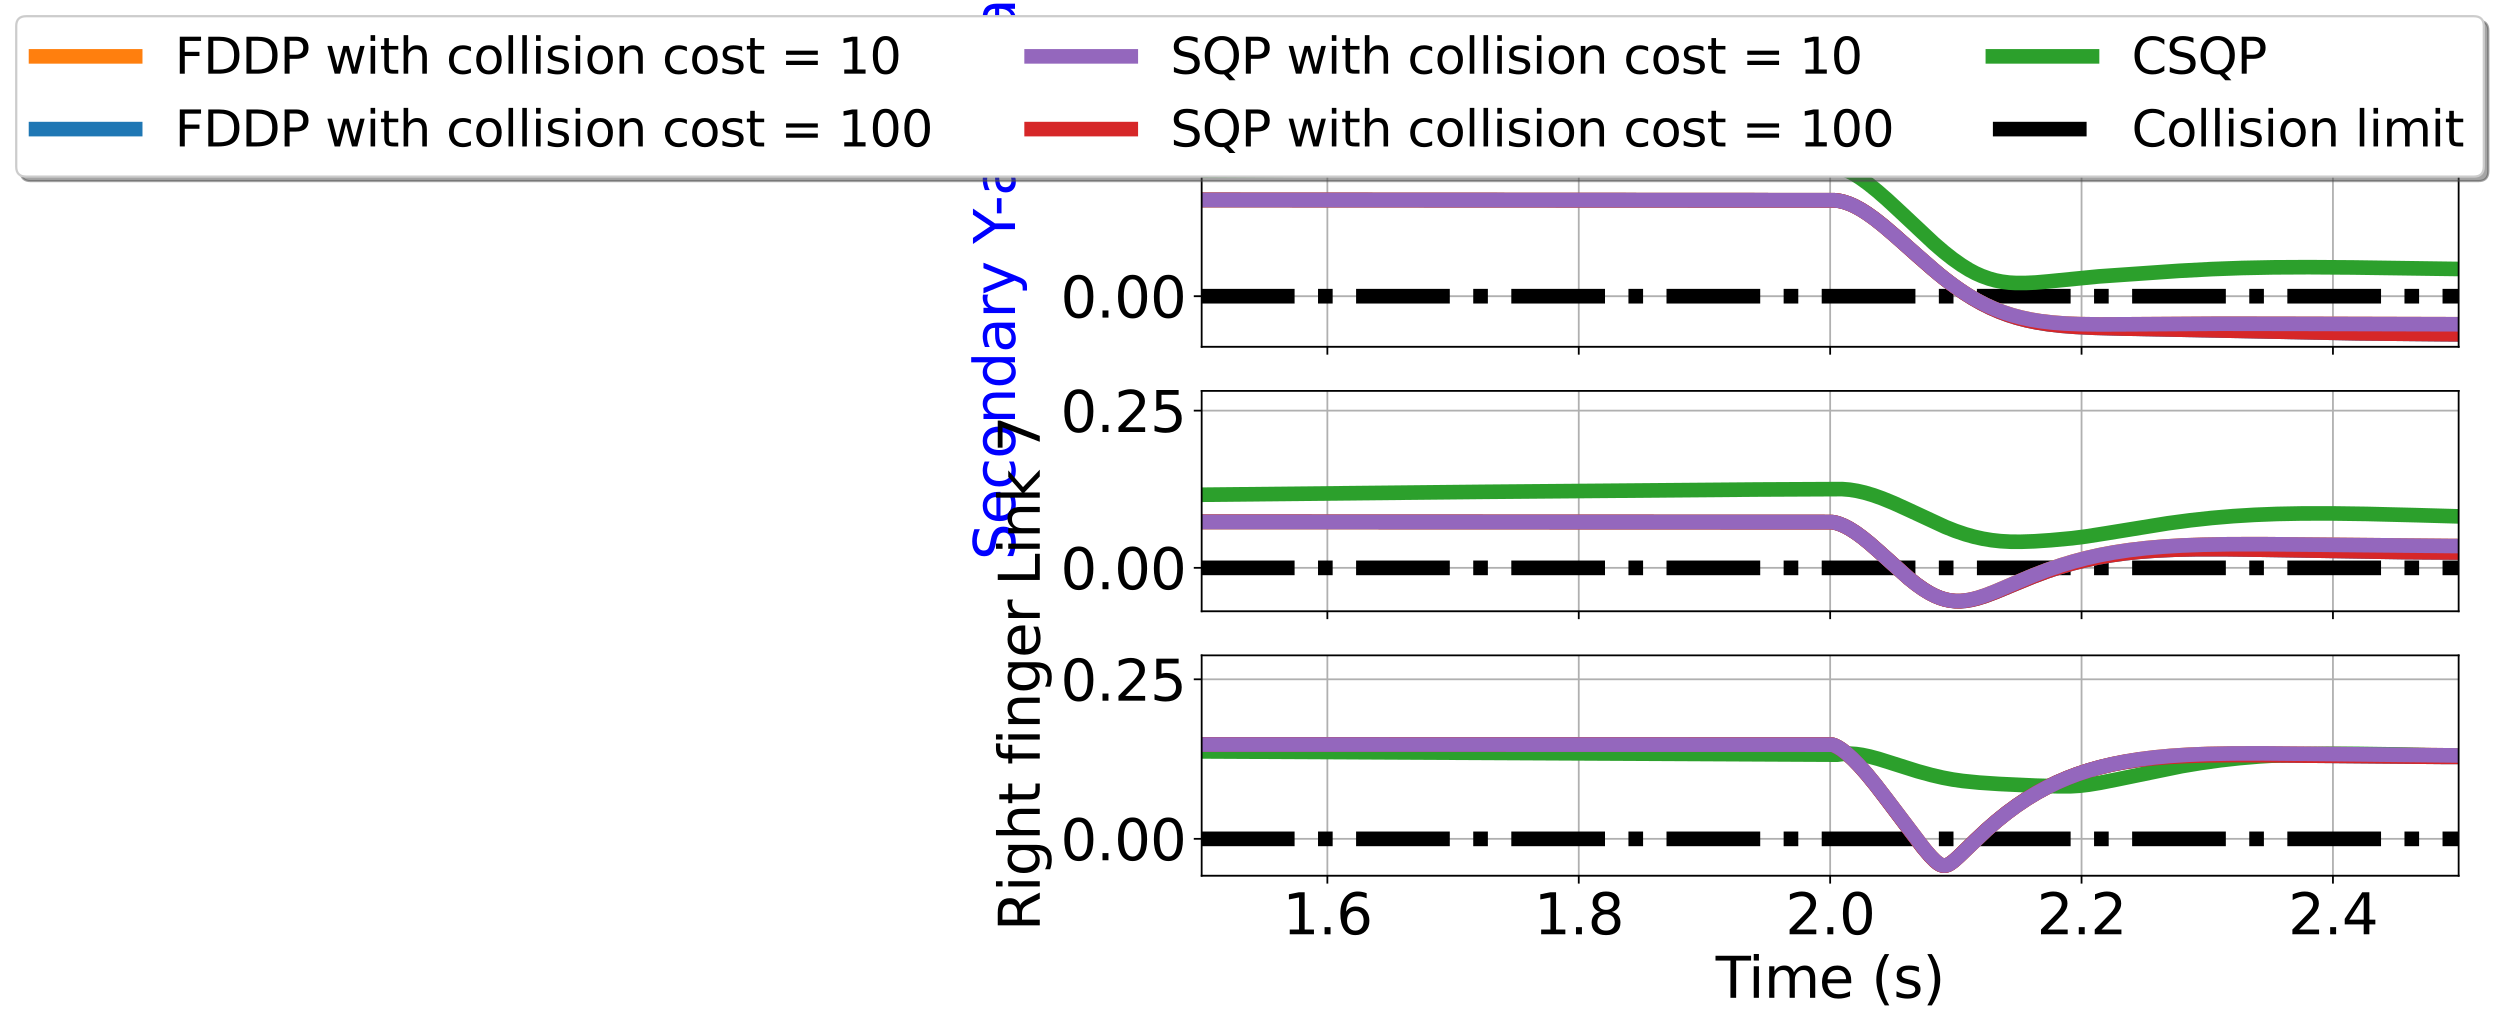 <?xml version="1.0" encoding="utf-8" standalone="no"?>
<!DOCTYPE svg PUBLIC "-//W3C//DTD SVG 1.1//EN"
  "http://www.w3.org/Graphics/SVG/1.1/DTD/svg11.dtd">
<svg xmlns:xlink="http://www.w3.org/1999/xlink" width="1109.807pt" height="455.348pt" viewBox="0 0 1109.807 455.348" xmlns="http://www.w3.org/2000/svg" version="1.1">
 <defs>
  <style type="text/css">*{stroke-linejoin: round; stroke-linecap: butt}</style>
 </defs>
 <g id="figure_1">
  <g id="patch_1">
   <path d="M 0 455.348 
L 1109.807 455.348 
L 1109.807 0 
L 0 0 
z
" style="fill: #ffffff"/>
  </g>
  <g id="axes_1">
   <g id="patch_2">
    <path d="M 533.447 153.953 
L 1091.447 153.953 
L 1091.447 56.118 
L 533.447 56.118 
z
" style="fill: #ffffff"/>
   </g>
   <g id="matplotlib.axis_1">
    <g id="xtick_1">
     <g id="line2d_1">
      <path d="M 589.247 153.953 
L 589.247 56.118 
" clip-path="url(#p3637548e5b)" style="fill: none; stroke: #b0b0b0; stroke-width: 0.8; stroke-linecap: square"/>
     </g>
     <g id="line2d_2">
      <defs>
       <path id="mf7f3c87ea8" d="M 0 0 
L 0 3.5 
" style="stroke: #000000; stroke-width: 0.8"/>
      </defs>
      <g>
       <use xlink:href="#mf7f3c87ea8" x="589.247" y="153.953" style="stroke: #000000; stroke-width: 0.8"/>
      </g>
     </g>
    </g>
    <g id="xtick_2">
     <g id="line2d_3">
      <path d="M 700.847 153.953 
L 700.847 56.118 
" clip-path="url(#p3637548e5b)" style="fill: none; stroke: #b0b0b0; stroke-width: 0.8; stroke-linecap: square"/>
     </g>
     <g id="line2d_4">
      <g>
       <use xlink:href="#mf7f3c87ea8" x="700.847" y="153.953" style="stroke: #000000; stroke-width: 0.8"/>
      </g>
     </g>
    </g>
    <g id="xtick_3">
     <g id="line2d_5">
      <path d="M 812.447 153.953 
L 812.447 56.118 
" clip-path="url(#p3637548e5b)" style="fill: none; stroke: #b0b0b0; stroke-width: 0.8; stroke-linecap: square"/>
     </g>
     <g id="line2d_6">
      <g>
       <use xlink:href="#mf7f3c87ea8" x="812.447" y="153.953" style="stroke: #000000; stroke-width: 0.8"/>
      </g>
     </g>
    </g>
    <g id="xtick_4">
     <g id="line2d_7">
      <path d="M 924.048 153.953 
L 924.048 56.118 
" clip-path="url(#p3637548e5b)" style="fill: none; stroke: #b0b0b0; stroke-width: 0.8; stroke-linecap: square"/>
     </g>
     <g id="line2d_8">
      <g>
       <use xlink:href="#mf7f3c87ea8" x="924.048" y="153.953" style="stroke: #000000; stroke-width: 0.8"/>
      </g>
     </g>
    </g>
    <g id="xtick_5">
     <g id="line2d_9">
      <path d="M 1035.648 153.953 
L 1035.648 56.118 
" clip-path="url(#p3637548e5b)" style="fill: none; stroke: #b0b0b0; stroke-width: 0.8; stroke-linecap: square"/>
     </g>
     <g id="line2d_10">
      <g>
       <use xlink:href="#mf7f3c87ea8" x="1035.648" y="153.953" style="stroke: #000000; stroke-width: 0.8"/>
      </g>
     </g>
    </g>
   </g>
   <g id="matplotlib.axis_2">
    <g id="ytick_1">
     <g id="line2d_11">
      <path d="M 533.447 131.49 
L 1091.447 131.49 
" clip-path="url(#p3637548e5b)" style="fill: none; stroke: #b0b0b0; stroke-width: 0.8; stroke-linecap: square"/>
     </g>
     <g id="line2d_12">
      <defs>
       <path id="mcd72558d6d" d="M 0 0 
L -3.5 0 
" style="stroke: #000000; stroke-width: 0.8"/>
      </defs>
      <g>
       <use xlink:href="#mcd72558d6d" x="533.447" y="131.49" style="stroke: #000000; stroke-width: 0.8"/>
      </g>
     </g>
     <g id="text_1">
      <!-- 0.00 -->
      <g transform="translate(470.783 140.988) scale(0.25 -0.25)">
       <defs>
        <path id="DejaVuSans-30" d="M 2034 4250 
Q 1547 4250 1301 3770 
Q 1056 3291 1056 2328 
Q 1056 1369 1301 889 
Q 1547 409 2034 409 
Q 2525 409 2770 889 
Q 3016 1369 3016 2328 
Q 3016 3291 2770 3770 
Q 2525 4250 2034 4250 
z
M 2034 4750 
Q 2819 4750 3233 4129 
Q 3647 3509 3647 2328 
Q 3647 1150 3233 529 
Q 2819 -91 2034 -91 
Q 1250 -91 836 529 
Q 422 1150 422 2328 
Q 422 3509 836 4129 
Q 1250 4750 2034 4750 
z
" transform="scale(0.016)"/>
        <path id="DejaVuSans-2e" d="M 684 794 
L 1344 794 
L 1344 0 
L 684 0 
L 684 794 
z
" transform="scale(0.016)"/>
       </defs>
       <use xlink:href="#DejaVuSans-30"/>
       <use xlink:href="#DejaVuSans-2e" x="63.623"/>
       <use xlink:href="#DejaVuSans-30" x="95.41"/>
       <use xlink:href="#DejaVuSans-30" x="159.033"/>
      </g>
     </g>
    </g>
    <g id="ytick_2">
     <g id="line2d_13">
      <path d="M 533.447 59.365 
L 1091.447 59.365 
" clip-path="url(#p3637548e5b)" style="fill: none; stroke: #b0b0b0; stroke-width: 0.8; stroke-linecap: square"/>
     </g>
     <g id="line2d_14">
      <g>
       <use xlink:href="#mcd72558d6d" x="533.447" y="59.365" style="stroke: #000000; stroke-width: 0.8"/>
      </g>
     </g>
     <g id="text_2">
      <!-- 0.25 -->
      <g transform="translate(470.783 68.863) scale(0.25 -0.25)">
       <defs>
        <path id="DejaVuSans-32" d="M 1228 531 
L 3431 531 
L 3431 0 
L 469 0 
L 469 531 
Q 828 903 1448 1529 
Q 2069 2156 2228 2338 
Q 2531 2678 2651 2914 
Q 2772 3150 2772 3378 
Q 2772 3750 2511 3984 
Q 2250 4219 1831 4219 
Q 1534 4219 1204 4116 
Q 875 4013 500 3803 
L 500 4441 
Q 881 4594 1212 4672 
Q 1544 4750 1819 4750 
Q 2544 4750 2975 4387 
Q 3406 4025 3406 3419 
Q 3406 3131 3298 2873 
Q 3191 2616 2906 2266 
Q 2828 2175 2409 1742 
Q 1991 1309 1228 531 
z
" transform="scale(0.016)"/>
        <path id="DejaVuSans-35" d="M 691 4666 
L 3169 4666 
L 3169 4134 
L 1269 4134 
L 1269 2991 
Q 1406 3038 1543 3061 
Q 1681 3084 1819 3084 
Q 2600 3084 3056 2656 
Q 3513 2228 3513 1497 
Q 3513 744 3044 326 
Q 2575 -91 1722 -91 
Q 1428 -91 1123 -41 
Q 819 9 494 109 
L 494 744 
Q 775 591 1075 516 
Q 1375 441 1709 441 
Q 2250 441 2565 725 
Q 2881 1009 2881 1497 
Q 2881 1984 2565 2268 
Q 2250 2553 1709 2553 
Q 1456 2553 1204 2497 
Q 953 2441 691 2322 
L 691 4666 
z
" transform="scale(0.016)"/>
       </defs>
       <use xlink:href="#DejaVuSans-30"/>
       <use xlink:href="#DejaVuSans-2e" x="63.623"/>
       <use xlink:href="#DejaVuSans-32" x="95.41"/>
       <use xlink:href="#DejaVuSans-35" x="159.033"/>
      </g>
     </g>
    </g>
    <g id="text_3">
     <!-- Secondary Y-axis Label -->
     <g style="fill: #0000ff" transform="translate(450.584 248.611) rotate(-90) scale(0.25 -0.25)">
      <defs>
       <path id="DejaVuSans-53" d="M 3425 4513 
L 3425 3897 
Q 3066 4069 2747 4153 
Q 2428 4238 2131 4238 
Q 1616 4238 1336 4038 
Q 1056 3838 1056 3469 
Q 1056 3159 1242 3001 
Q 1428 2844 1947 2747 
L 2328 2669 
Q 3034 2534 3370 2195 
Q 3706 1856 3706 1288 
Q 3706 609 3251 259 
Q 2797 -91 1919 -91 
Q 1588 -91 1214 -16 
Q 841 59 441 206 
L 441 856 
Q 825 641 1194 531 
Q 1563 422 1919 422 
Q 2459 422 2753 634 
Q 3047 847 3047 1241 
Q 3047 1584 2836 1778 
Q 2625 1972 2144 2069 
L 1759 2144 
Q 1053 2284 737 2584 
Q 422 2884 422 3419 
Q 422 4038 858 4394 
Q 1294 4750 2059 4750 
Q 2388 4750 2728 4690 
Q 3069 4631 3425 4513 
z
" transform="scale(0.016)"/>
       <path id="DejaVuSans-65" d="M 3597 1894 
L 3597 1613 
L 953 1613 
Q 991 1019 1311 708 
Q 1631 397 2203 397 
Q 2534 397 2845 478 
Q 3156 559 3463 722 
L 3463 178 
Q 3153 47 2828 -22 
Q 2503 -91 2169 -91 
Q 1331 -91 842 396 
Q 353 884 353 1716 
Q 353 2575 817 3079 
Q 1281 3584 2069 3584 
Q 2775 3584 3186 3129 
Q 3597 2675 3597 1894 
z
M 3022 2063 
Q 3016 2534 2758 2815 
Q 2500 3097 2075 3097 
Q 1594 3097 1305 2825 
Q 1016 2553 972 2059 
L 3022 2063 
z
" transform="scale(0.016)"/>
       <path id="DejaVuSans-63" d="M 3122 3366 
L 3122 2828 
Q 2878 2963 2633 3030 
Q 2388 3097 2138 3097 
Q 1578 3097 1268 2742 
Q 959 2388 959 1747 
Q 959 1106 1268 751 
Q 1578 397 2138 397 
Q 2388 397 2633 464 
Q 2878 531 3122 666 
L 3122 134 
Q 2881 22 2623 -34 
Q 2366 -91 2075 -91 
Q 1284 -91 818 406 
Q 353 903 353 1747 
Q 353 2603 823 3093 
Q 1294 3584 2113 3584 
Q 2378 3584 2631 3529 
Q 2884 3475 3122 3366 
z
" transform="scale(0.016)"/>
       <path id="DejaVuSans-6f" d="M 1959 3097 
Q 1497 3097 1228 2736 
Q 959 2375 959 1747 
Q 959 1119 1226 758 
Q 1494 397 1959 397 
Q 2419 397 2687 759 
Q 2956 1122 2956 1747 
Q 2956 2369 2687 2733 
Q 2419 3097 1959 3097 
z
M 1959 3584 
Q 2709 3584 3137 3096 
Q 3566 2609 3566 1747 
Q 3566 888 3137 398 
Q 2709 -91 1959 -91 
Q 1206 -91 779 398 
Q 353 888 353 1747 
Q 353 2609 779 3096 
Q 1206 3584 1959 3584 
z
" transform="scale(0.016)"/>
       <path id="DejaVuSans-6e" d="M 3513 2113 
L 3513 0 
L 2938 0 
L 2938 2094 
Q 2938 2591 2744 2837 
Q 2550 3084 2163 3084 
Q 1697 3084 1428 2787 
Q 1159 2491 1159 1978 
L 1159 0 
L 581 0 
L 581 3500 
L 1159 3500 
L 1159 2956 
Q 1366 3272 1645 3428 
Q 1925 3584 2291 3584 
Q 2894 3584 3203 3211 
Q 3513 2838 3513 2113 
z
" transform="scale(0.016)"/>
       <path id="DejaVuSans-64" d="M 2906 2969 
L 2906 4863 
L 3481 4863 
L 3481 0 
L 2906 0 
L 2906 525 
Q 2725 213 2448 61 
Q 2172 -91 1784 -91 
Q 1150 -91 751 415 
Q 353 922 353 1747 
Q 353 2572 751 3078 
Q 1150 3584 1784 3584 
Q 2172 3584 2448 3432 
Q 2725 3281 2906 2969 
z
M 947 1747 
Q 947 1113 1208 752 
Q 1469 391 1925 391 
Q 2381 391 2643 752 
Q 2906 1113 2906 1747 
Q 2906 2381 2643 2742 
Q 2381 3103 1925 3103 
Q 1469 3103 1208 2742 
Q 947 2381 947 1747 
z
" transform="scale(0.016)"/>
       <path id="DejaVuSans-61" d="M 2194 1759 
Q 1497 1759 1228 1600 
Q 959 1441 959 1056 
Q 959 750 1161 570 
Q 1363 391 1709 391 
Q 2188 391 2477 730 
Q 2766 1069 2766 1631 
L 2766 1759 
L 2194 1759 
z
M 3341 1997 
L 3341 0 
L 2766 0 
L 2766 531 
Q 2569 213 2275 61 
Q 1981 -91 1556 -91 
Q 1019 -91 701 211 
Q 384 513 384 1019 
Q 384 1609 779 1909 
Q 1175 2209 1959 2209 
L 2766 2209 
L 2766 2266 
Q 2766 2663 2505 2880 
Q 2244 3097 1772 3097 
Q 1472 3097 1187 3025 
Q 903 2953 641 2809 
L 641 3341 
Q 956 3463 1253 3523 
Q 1550 3584 1831 3584 
Q 2591 3584 2966 3190 
Q 3341 2797 3341 1997 
z
" transform="scale(0.016)"/>
       <path id="DejaVuSans-72" d="M 2631 2963 
Q 2534 3019 2420 3045 
Q 2306 3072 2169 3072 
Q 1681 3072 1420 2755 
Q 1159 2438 1159 1844 
L 1159 0 
L 581 0 
L 581 3500 
L 1159 3500 
L 1159 2956 
Q 1341 3275 1631 3429 
Q 1922 3584 2338 3584 
Q 2397 3584 2469 3576 
Q 2541 3569 2628 3553 
L 2631 2963 
z
" transform="scale(0.016)"/>
       <path id="DejaVuSans-79" d="M 2059 -325 
Q 1816 -950 1584 -1140 
Q 1353 -1331 966 -1331 
L 506 -1331 
L 506 -850 
L 844 -850 
Q 1081 -850 1212 -737 
Q 1344 -625 1503 -206 
L 1606 56 
L 191 3500 
L 800 3500 
L 1894 763 
L 2988 3500 
L 3597 3500 
L 2059 -325 
z
" transform="scale(0.016)"/>
       <path id="DejaVuSans-20" transform="scale(0.016)"/>
       <path id="DejaVuSans-59" d="M -13 4666 
L 666 4666 
L 1959 2747 
L 3244 4666 
L 3922 4666 
L 2272 2222 
L 2272 0 
L 1638 0 
L 1638 2222 
L -13 4666 
z
" transform="scale(0.016)"/>
       <path id="DejaVuSans-2d" d="M 313 2009 
L 1997 2009 
L 1997 1497 
L 313 1497 
L 313 2009 
z
" transform="scale(0.016)"/>
       <path id="DejaVuSans-78" d="M 3513 3500 
L 2247 1797 
L 3578 0 
L 2900 0 
L 1881 1375 
L 863 0 
L 184 0 
L 1544 1831 
L 300 3500 
L 978 3500 
L 1906 2253 
L 2834 3500 
L 3513 3500 
z
" transform="scale(0.016)"/>
       <path id="DejaVuSans-69" d="M 603 3500 
L 1178 3500 
L 1178 0 
L 603 0 
L 603 3500 
z
M 603 4863 
L 1178 4863 
L 1178 4134 
L 603 4134 
L 603 4863 
z
" transform="scale(0.016)"/>
       <path id="DejaVuSans-73" d="M 2834 3397 
L 2834 2853 
Q 2591 2978 2328 3040 
Q 2066 3103 1784 3103 
Q 1356 3103 1142 2972 
Q 928 2841 928 2578 
Q 928 2378 1081 2264 
Q 1234 2150 1697 2047 
L 1894 2003 
Q 2506 1872 2764 1633 
Q 3022 1394 3022 966 
Q 3022 478 2636 193 
Q 2250 -91 1575 -91 
Q 1294 -91 989 -36 
Q 684 19 347 128 
L 347 722 
Q 666 556 975 473 
Q 1284 391 1588 391 
Q 1994 391 2212 530 
Q 2431 669 2431 922 
Q 2431 1156 2273 1281 
Q 2116 1406 1581 1522 
L 1381 1569 
Q 847 1681 609 1914 
Q 372 2147 372 2553 
Q 372 3047 722 3315 
Q 1072 3584 1716 3584 
Q 2034 3584 2315 3537 
Q 2597 3491 2834 3397 
z
" transform="scale(0.016)"/>
       <path id="DejaVuSans-4c" d="M 628 4666 
L 1259 4666 
L 1259 531 
L 3531 531 
L 3531 0 
L 628 0 
L 628 4666 
z
" transform="scale(0.016)"/>
       <path id="DejaVuSans-62" d="M 3116 1747 
Q 3116 2381 2855 2742 
Q 2594 3103 2138 3103 
Q 1681 3103 1420 2742 
Q 1159 2381 1159 1747 
Q 1159 1113 1420 752 
Q 1681 391 2138 391 
Q 2594 391 2855 752 
Q 3116 1113 3116 1747 
z
M 1159 2969 
Q 1341 3281 1617 3432 
Q 1894 3584 2278 3584 
Q 2916 3584 3314 3078 
Q 3713 2572 3713 1747 
Q 3713 922 3314 415 
Q 2916 -91 2278 -91 
Q 1894 -91 1617 61 
Q 1341 213 1159 525 
L 1159 0 
L 581 0 
L 581 4863 
L 1159 4863 
L 1159 2969 
z
" transform="scale(0.016)"/>
       <path id="DejaVuSans-6c" d="M 603 4863 
L 1178 4863 
L 1178 0 
L 603 0 
L 603 4863 
z
" transform="scale(0.016)"/>
      </defs>
      <use xlink:href="#DejaVuSans-53"/>
      <use xlink:href="#DejaVuSans-65" x="63.477"/>
      <use xlink:href="#DejaVuSans-63" x="125"/>
      <use xlink:href="#DejaVuSans-6f" x="179.98"/>
      <use xlink:href="#DejaVuSans-6e" x="241.162"/>
      <use xlink:href="#DejaVuSans-64" x="304.541"/>
      <use xlink:href="#DejaVuSans-61" x="368.018"/>
      <use xlink:href="#DejaVuSans-72" x="429.297"/>
      <use xlink:href="#DejaVuSans-79" x="470.41"/>
      <use xlink:href="#DejaVuSans-20" x="529.59"/>
      <use xlink:href="#DejaVuSans-59" x="561.377"/>
      <use xlink:href="#DejaVuSans-2d" x="610.586"/>
      <use xlink:href="#DejaVuSans-61" x="646.67"/>
      <use xlink:href="#DejaVuSans-78" x="707.949"/>
      <use xlink:href="#DejaVuSans-69" x="767.129"/>
      <use xlink:href="#DejaVuSans-73" x="794.912"/>
      <use xlink:href="#DejaVuSans-20" x="847.012"/>
      <use xlink:href="#DejaVuSans-4c" x="878.799"/>
      <use xlink:href="#DejaVuSans-61" x="934.512"/>
      <use xlink:href="#DejaVuSans-62" x="995.791"/>
      <use xlink:href="#DejaVuSans-65" x="1059.268"/>
      <use xlink:href="#DejaVuSans-6c" x="1120.791"/>
     </g>
    </g>
   </g>
   <g id="line2d_15">
    <path d="M 533.099 131.49 
L 1091.796 131.49 
L 1091.796 131.49 
" clip-path="url(#p3637548e5b)" style="fill: none; stroke-dasharray: 41.6,10.4,6.5,10.4; stroke-dashoffset: 0; stroke: #000000; stroke-width: 6.5"/>
   </g>
   <g id="line2d_16">
    <path d="M 533.099 88.755 
L 814.401 88.897 
L 816.634 89.191 
L 818.866 89.731 
L 821.099 90.507 
L 823.331 91.5 
L 826.122 93.009 
L 828.913 94.774 
L 832.261 97.17 
L 836.168 100.265 
L 841.192 104.562 
L 851.238 113.561 
L 857.936 119.404 
L 862.959 123.523 
L 867.424 126.921 
L 871.889 130.029 
L 875.796 132.493 
L 879.703 134.703 
L 883.61 136.659 
L 887.517 138.365 
L 891.424 139.828 
L 895.331 141.064 
L 899.796 142.226 
L 904.261 143.148 
L 909.285 143.943 
L 914.866 144.586 
L 921.564 145.108 
L 929.936 145.51 
L 942.215 145.845 
L 1046.587 147.958 
L 1083.982 148.357 
L 1091.796 148.418 
L 1091.796 148.418 
" clip-path="url(#p3637548e5b)" style="fill: none; stroke: #1f77b4; stroke-width: 6.5; stroke-linecap: square"/>
   </g>
   <g id="line2d_17">
    <path d="M 533.099 88.755 
L 814.401 88.9 
L 816.634 89.201 
L 818.866 89.75 
L 821.099 90.534 
L 823.331 91.534 
L 826.122 93.052 
L 828.913 94.826 
L 832.261 97.231 
L 836.168 100.331 
L 841.192 104.63 
L 860.727 121.726 
L 865.192 125.215 
L 869.657 128.423 
L 873.564 130.973 
L 877.471 133.268 
L 881.378 135.3 
L 885.285 137.071 
L 889.192 138.588 
L 893.099 139.863 
L 897.006 140.915 
L 901.471 141.87 
L 905.936 142.596 
L 910.959 143.184 
L 916.541 143.612 
L 923.238 143.896 
L 932.168 144.024 
L 946.122 143.96 
L 985.75 143.694 
L 1023.145 143.758 
L 1091.796 143.946 
L 1091.796 143.946 
" clip-path="url(#p3637548e5b)" style="fill: none; stroke: #ff7f0e; stroke-width: 6.5; stroke-linecap: square"/>
   </g>
   <g id="line2d_18">
    <path d="M 533.099 75.628 
L 624.075 74.983 
L 715.052 74.561 
L 807.145 74.357 
L 815.517 74.421 
L 817.192 74.733 
L 818.866 75.263 
L 821.099 76.243 
L 823.331 77.465 
L 826.122 79.251 
L 829.471 81.685 
L 833.378 84.83 
L 837.843 88.728 
L 843.982 94.416 
L 858.494 108.031 
L 862.959 111.868 
L 866.866 114.939 
L 870.773 117.694 
L 874.122 119.774 
L 876.913 121.261 
L 879.703 122.502 
L 883.052 123.708 
L 885.843 124.482 
L 888.634 125.037 
L 891.982 125.466 
L 894.773 125.617 
L 899.238 125.62 
L 903.703 125.415 
L 909.285 124.926 
L 931.61 122.72 
L 967.331 120.232 
L 981.843 119.459 
L 995.238 118.968 
L 1009.192 118.685 
L 1024.82 118.6 
L 1044.354 118.733 
L 1081.75 119.273 
L 1091.796 119.414 
L 1091.796 119.414 
" clip-path="url(#p3637548e5b)" style="fill: none; stroke: #2ca02c; stroke-width: 6.5; stroke-linecap: square"/>
   </g>
   <g id="line2d_19">
    <path d="M 533.099 88.755 
L 814.401 88.897 
L 816.634 89.191 
L 818.866 89.731 
L 821.099 90.507 
L 823.331 91.5 
L 826.122 93.009 
L 828.913 94.774 
L 832.261 97.17 
L 836.168 100.265 
L 841.192 104.562 
L 851.238 113.561 
L 857.936 119.404 
L 862.959 123.523 
L 867.424 126.921 
L 871.889 130.029 
L 875.796 132.492 
L 879.703 134.703 
L 883.61 136.658 
L 887.517 138.364 
L 891.424 139.827 
L 895.331 141.063 
L 899.796 142.224 
L 904.261 143.146 
L 909.285 143.942 
L 914.866 144.585 
L 921.564 145.107 
L 929.936 145.508 
L 942.215 145.844 
L 1046.587 147.957 
L 1083.982 148.357 
L 1091.796 148.418 
L 1091.796 148.418 
" clip-path="url(#p3637548e5b)" style="fill: none; stroke: #d62728; stroke-width: 6.5; stroke-linecap: square"/>
   </g>
   <g id="line2d_20">
    <path d="M 533.099 88.755 
L 814.401 88.9 
L 816.634 89.201 
L 818.866 89.75 
L 821.099 90.534 
L 823.331 91.534 
L 826.122 93.052 
L 828.913 94.826 
L 832.261 97.23 
L 836.168 100.331 
L 841.192 104.63 
L 860.727 121.726 
L 865.192 125.215 
L 869.657 128.423 
L 873.564 130.973 
L 877.471 133.268 
L 881.378 135.3 
L 885.285 137.071 
L 889.192 138.588 
L 893.099 139.863 
L 897.006 140.915 
L 901.471 141.87 
L 905.936 142.596 
L 910.959 143.184 
L 916.541 143.612 
L 923.238 143.896 
L 932.168 144.024 
L 946.122 143.96 
L 985.75 143.694 
L 1023.145 143.758 
L 1091.796 143.946 
L 1091.796 143.946 
" clip-path="url(#p3637548e5b)" style="fill: none; stroke: #9467bd; stroke-width: 6.5; stroke-linecap: square"/>
   </g>
   <g id="patch_3">
    <path d="M 533.447 153.953 
L 533.447 56.118 
" style="fill: none; stroke: #000000; stroke-width: 0.8; stroke-linejoin: miter; stroke-linecap: square"/>
   </g>
   <g id="patch_4">
    <path d="M 1091.447 153.953 
L 1091.447 56.118 
" style="fill: none; stroke: #000000; stroke-width: 0.8; stroke-linejoin: miter; stroke-linecap: square"/>
   </g>
   <g id="patch_5">
    <path d="M 533.447 153.953 
L 1091.447 153.953 
" style="fill: none; stroke: #000000; stroke-width: 0.8; stroke-linejoin: miter; stroke-linecap: square"/>
   </g>
   <g id="patch_6">
    <path d="M 533.447 56.118 
L 1091.447 56.118 
" style="fill: none; stroke: #000000; stroke-width: 0.8; stroke-linejoin: miter; stroke-linecap: square"/>
   </g>
   <g id="legend_1">
    <g id="patch_7">
     <path d="M 13.6 80.384 
L 1100.207 80.384 
Q 1104.608 80.384 1104.608 75.984 
L 1104.608 13.6 
Q 1104.608 9.2 1100.207 9.2 
L 13.6 9.2 
Q 9.2 9.2 9.2 13.6 
L 9.2 75.984 
Q 9.2 80.384 13.6 80.384 
z
" style="fill: #4d4d4d; opacity: 0.5; stroke: #4d4d4d; stroke-linejoin: miter"/>
    </g>
    <g id="patch_8">
     <path d="M 11.6 78.384 
L 1098.207 78.384 
Q 1102.608 78.384 1102.608 73.984 
L 1102.608 11.6 
Q 1102.608 7.2 1098.207 7.2 
L 11.6 7.2 
Q 7.2 7.2 7.2 11.6 
L 7.2 73.984 
Q 7.2 78.384 11.6 78.384 
z
" style="fill: #ffffff; stroke: #cccccc; stroke-linejoin: miter"/>
    </g>
    <g id="line2d_21">
     <path d="M 16 25.017 
L 38 25.017 
L 60 25.017 
" style="fill: none; stroke: #ff7f0e; stroke-width: 6.5; stroke-linecap: square"/>
    </g>
    <g id="text_4">
     <!-- FDDP with collision cost = 10 -->
     <g transform="translate(77.6 32.717) scale(0.22 -0.22)">
      <defs>
       <path id="DejaVuSans-46" d="M 628 4666 
L 3309 4666 
L 3309 4134 
L 1259 4134 
L 1259 2759 
L 3109 2759 
L 3109 2228 
L 1259 2228 
L 1259 0 
L 628 0 
L 628 4666 
z
" transform="scale(0.016)"/>
       <path id="DejaVuSans-44" d="M 1259 4147 
L 1259 519 
L 2022 519 
Q 2988 519 3436 956 
Q 3884 1394 3884 2338 
Q 3884 3275 3436 3711 
Q 2988 4147 2022 4147 
L 1259 4147 
z
M 628 4666 
L 1925 4666 
Q 3281 4666 3915 4102 
Q 4550 3538 4550 2338 
Q 4550 1131 3912 565 
Q 3275 0 1925 0 
L 628 0 
L 628 4666 
z
" transform="scale(0.016)"/>
       <path id="DejaVuSans-50" d="M 1259 4147 
L 1259 2394 
L 2053 2394 
Q 2494 2394 2734 2622 
Q 2975 2850 2975 3272 
Q 2975 3691 2734 3919 
Q 2494 4147 2053 4147 
L 1259 4147 
z
M 628 4666 
L 2053 4666 
Q 2838 4666 3239 4311 
Q 3641 3956 3641 3272 
Q 3641 2581 3239 2228 
Q 2838 1875 2053 1875 
L 1259 1875 
L 1259 0 
L 628 0 
L 628 4666 
z
" transform="scale(0.016)"/>
       <path id="DejaVuSans-77" d="M 269 3500 
L 844 3500 
L 1563 769 
L 2278 3500 
L 2956 3500 
L 3675 769 
L 4391 3500 
L 4966 3500 
L 4050 0 
L 3372 0 
L 2619 2869 
L 1863 0 
L 1184 0 
L 269 3500 
z
" transform="scale(0.016)"/>
       <path id="DejaVuSans-74" d="M 1172 4494 
L 1172 3500 
L 2356 3500 
L 2356 3053 
L 1172 3053 
L 1172 1153 
Q 1172 725 1289 603 
Q 1406 481 1766 481 
L 2356 481 
L 2356 0 
L 1766 0 
Q 1100 0 847 248 
Q 594 497 594 1153 
L 594 3053 
L 172 3053 
L 172 3500 
L 594 3500 
L 594 4494 
L 1172 4494 
z
" transform="scale(0.016)"/>
       <path id="DejaVuSans-68" d="M 3513 2113 
L 3513 0 
L 2938 0 
L 2938 2094 
Q 2938 2591 2744 2837 
Q 2550 3084 2163 3084 
Q 1697 3084 1428 2787 
Q 1159 2491 1159 1978 
L 1159 0 
L 581 0 
L 581 4863 
L 1159 4863 
L 1159 2956 
Q 1366 3272 1645 3428 
Q 1925 3584 2291 3584 
Q 2894 3584 3203 3211 
Q 3513 2838 3513 2113 
z
" transform="scale(0.016)"/>
       <path id="DejaVuSans-3d" d="M 678 2906 
L 4684 2906 
L 4684 2381 
L 678 2381 
L 678 2906 
z
M 678 1631 
L 4684 1631 
L 4684 1100 
L 678 1100 
L 678 1631 
z
" transform="scale(0.016)"/>
       <path id="DejaVuSans-31" d="M 794 531 
L 1825 531 
L 1825 4091 
L 703 3866 
L 703 4441 
L 1819 4666 
L 2450 4666 
L 2450 531 
L 3481 531 
L 3481 0 
L 794 0 
L 794 531 
z
" transform="scale(0.016)"/>
      </defs>
      <use xlink:href="#DejaVuSans-46"/>
      <use xlink:href="#DejaVuSans-44" x="57.52"/>
      <use xlink:href="#DejaVuSans-44" x="134.521"/>
      <use xlink:href="#DejaVuSans-50" x="211.523"/>
      <use xlink:href="#DejaVuSans-20" x="271.826"/>
      <use xlink:href="#DejaVuSans-77" x="303.613"/>
      <use xlink:href="#DejaVuSans-69" x="385.4"/>
      <use xlink:href="#DejaVuSans-74" x="413.184"/>
      <use xlink:href="#DejaVuSans-68" x="452.393"/>
      <use xlink:href="#DejaVuSans-20" x="515.771"/>
      <use xlink:href="#DejaVuSans-63" x="547.559"/>
      <use xlink:href="#DejaVuSans-6f" x="602.539"/>
      <use xlink:href="#DejaVuSans-6c" x="663.721"/>
      <use xlink:href="#DejaVuSans-6c" x="691.504"/>
      <use xlink:href="#DejaVuSans-69" x="719.287"/>
      <use xlink:href="#DejaVuSans-73" x="747.07"/>
      <use xlink:href="#DejaVuSans-69" x="799.17"/>
      <use xlink:href="#DejaVuSans-6f" x="826.953"/>
      <use xlink:href="#DejaVuSans-6e" x="888.135"/>
      <use xlink:href="#DejaVuSans-20" x="951.514"/>
      <use xlink:href="#DejaVuSans-63" x="983.301"/>
      <use xlink:href="#DejaVuSans-6f" x="1038.281"/>
      <use xlink:href="#DejaVuSans-73" x="1099.463"/>
      <use xlink:href="#DejaVuSans-74" x="1151.562"/>
      <use xlink:href="#DejaVuSans-20" x="1190.771"/>
      <use xlink:href="#DejaVuSans-3d" x="1222.559"/>
      <use xlink:href="#DejaVuSans-20" x="1306.348"/>
      <use xlink:href="#DejaVuSans-31" x="1338.135"/>
      <use xlink:href="#DejaVuSans-30" x="1401.758"/>
     </g>
    </g>
    <g id="line2d_22">
     <path d="M 16 57.308 
L 38 57.308 
L 60 57.308 
" style="fill: none; stroke: #1f77b4; stroke-width: 6.5; stroke-linecap: square"/>
    </g>
    <g id="text_5">
     <!-- FDDP with collision cost = 100 -->
     <g transform="translate(77.6 65.008) scale(0.22 -0.22)">
      <use xlink:href="#DejaVuSans-46"/>
      <use xlink:href="#DejaVuSans-44" x="57.52"/>
      <use xlink:href="#DejaVuSans-44" x="134.521"/>
      <use xlink:href="#DejaVuSans-50" x="211.523"/>
      <use xlink:href="#DejaVuSans-20" x="271.826"/>
      <use xlink:href="#DejaVuSans-77" x="303.613"/>
      <use xlink:href="#DejaVuSans-69" x="385.4"/>
      <use xlink:href="#DejaVuSans-74" x="413.184"/>
      <use xlink:href="#DejaVuSans-68" x="452.393"/>
      <use xlink:href="#DejaVuSans-20" x="515.771"/>
      <use xlink:href="#DejaVuSans-63" x="547.559"/>
      <use xlink:href="#DejaVuSans-6f" x="602.539"/>
      <use xlink:href="#DejaVuSans-6c" x="663.721"/>
      <use xlink:href="#DejaVuSans-6c" x="691.504"/>
      <use xlink:href="#DejaVuSans-69" x="719.287"/>
      <use xlink:href="#DejaVuSans-73" x="747.07"/>
      <use xlink:href="#DejaVuSans-69" x="799.17"/>
      <use xlink:href="#DejaVuSans-6f" x="826.953"/>
      <use xlink:href="#DejaVuSans-6e" x="888.135"/>
      <use xlink:href="#DejaVuSans-20" x="951.514"/>
      <use xlink:href="#DejaVuSans-63" x="983.301"/>
      <use xlink:href="#DejaVuSans-6f" x="1038.281"/>
      <use xlink:href="#DejaVuSans-73" x="1099.463"/>
      <use xlink:href="#DejaVuSans-74" x="1151.562"/>
      <use xlink:href="#DejaVuSans-20" x="1190.771"/>
      <use xlink:href="#DejaVuSans-3d" x="1222.559"/>
      <use xlink:href="#DejaVuSans-20" x="1306.348"/>
      <use xlink:href="#DejaVuSans-31" x="1338.135"/>
      <use xlink:href="#DejaVuSans-30" x="1401.758"/>
      <use xlink:href="#DejaVuSans-30" x="1465.381"/>
     </g>
    </g>
    <g id="line2d_23">
     <path d="M 457.97 25.017 
L 479.97 25.017 
L 501.97 25.017 
" style="fill: none; stroke: #9467bd; stroke-width: 6.5; stroke-linecap: square"/>
    </g>
    <g id="text_6">
     <!-- SQP with collision cost = 10 -->
     <g transform="translate(519.57 32.717) scale(0.22 -0.22)">
      <defs>
       <path id="DejaVuSans-51" d="M 2522 4238 
Q 1834 4238 1429 3725 
Q 1025 3213 1025 2328 
Q 1025 1447 1429 934 
Q 1834 422 2522 422 
Q 3209 422 3611 934 
Q 4013 1447 4013 2328 
Q 4013 3213 3611 3725 
Q 3209 4238 2522 4238 
z
M 3406 84 
L 4238 -825 
L 3475 -825 
L 2784 -78 
Q 2681 -84 2626 -87 
Q 2572 -91 2522 -91 
Q 1538 -91 948 567 
Q 359 1225 359 2328 
Q 359 3434 948 4092 
Q 1538 4750 2522 4750 
Q 3503 4750 4090 4092 
Q 4678 3434 4678 2328 
Q 4678 1516 4351 937 
Q 4025 359 3406 84 
z
" transform="scale(0.016)"/>
      </defs>
      <use xlink:href="#DejaVuSans-53"/>
      <use xlink:href="#DejaVuSans-51" x="63.477"/>
      <use xlink:href="#DejaVuSans-50" x="142.188"/>
      <use xlink:href="#DejaVuSans-20" x="202.49"/>
      <use xlink:href="#DejaVuSans-77" x="234.277"/>
      <use xlink:href="#DejaVuSans-69" x="316.064"/>
      <use xlink:href="#DejaVuSans-74" x="343.848"/>
      <use xlink:href="#DejaVuSans-68" x="383.057"/>
      <use xlink:href="#DejaVuSans-20" x="446.436"/>
      <use xlink:href="#DejaVuSans-63" x="478.223"/>
      <use xlink:href="#DejaVuSans-6f" x="533.203"/>
      <use xlink:href="#DejaVuSans-6c" x="594.385"/>
      <use xlink:href="#DejaVuSans-6c" x="622.168"/>
      <use xlink:href="#DejaVuSans-69" x="649.951"/>
      <use xlink:href="#DejaVuSans-73" x="677.734"/>
      <use xlink:href="#DejaVuSans-69" x="729.834"/>
      <use xlink:href="#DejaVuSans-6f" x="757.617"/>
      <use xlink:href="#DejaVuSans-6e" x="818.799"/>
      <use xlink:href="#DejaVuSans-20" x="882.178"/>
      <use xlink:href="#DejaVuSans-63" x="913.965"/>
      <use xlink:href="#DejaVuSans-6f" x="968.945"/>
      <use xlink:href="#DejaVuSans-73" x="1030.127"/>
      <use xlink:href="#DejaVuSans-74" x="1082.227"/>
      <use xlink:href="#DejaVuSans-20" x="1121.436"/>
      <use xlink:href="#DejaVuSans-3d" x="1153.223"/>
      <use xlink:href="#DejaVuSans-20" x="1237.012"/>
      <use xlink:href="#DejaVuSans-31" x="1268.799"/>
      <use xlink:href="#DejaVuSans-30" x="1332.422"/>
     </g>
    </g>
    <g id="line2d_24">
     <path d="M 457.97 57.308 
L 479.97 57.308 
L 501.97 57.308 
" style="fill: none; stroke: #d62728; stroke-width: 6.5; stroke-linecap: square"/>
    </g>
    <g id="text_7">
     <!-- SQP with collision cost = 100 -->
     <g transform="translate(519.57 65.008) scale(0.22 -0.22)">
      <use xlink:href="#DejaVuSans-53"/>
      <use xlink:href="#DejaVuSans-51" x="63.477"/>
      <use xlink:href="#DejaVuSans-50" x="142.188"/>
      <use xlink:href="#DejaVuSans-20" x="202.49"/>
      <use xlink:href="#DejaVuSans-77" x="234.277"/>
      <use xlink:href="#DejaVuSans-69" x="316.064"/>
      <use xlink:href="#DejaVuSans-74" x="343.848"/>
      <use xlink:href="#DejaVuSans-68" x="383.057"/>
      <use xlink:href="#DejaVuSans-20" x="446.436"/>
      <use xlink:href="#DejaVuSans-63" x="478.223"/>
      <use xlink:href="#DejaVuSans-6f" x="533.203"/>
      <use xlink:href="#DejaVuSans-6c" x="594.385"/>
      <use xlink:href="#DejaVuSans-6c" x="622.168"/>
      <use xlink:href="#DejaVuSans-69" x="649.951"/>
      <use xlink:href="#DejaVuSans-73" x="677.734"/>
      <use xlink:href="#DejaVuSans-69" x="729.834"/>
      <use xlink:href="#DejaVuSans-6f" x="757.617"/>
      <use xlink:href="#DejaVuSans-6e" x="818.799"/>
      <use xlink:href="#DejaVuSans-20" x="882.178"/>
      <use xlink:href="#DejaVuSans-63" x="913.965"/>
      <use xlink:href="#DejaVuSans-6f" x="968.945"/>
      <use xlink:href="#DejaVuSans-73" x="1030.127"/>
      <use xlink:href="#DejaVuSans-74" x="1082.227"/>
      <use xlink:href="#DejaVuSans-20" x="1121.436"/>
      <use xlink:href="#DejaVuSans-3d" x="1153.223"/>
      <use xlink:href="#DejaVuSans-20" x="1237.012"/>
      <use xlink:href="#DejaVuSans-31" x="1268.799"/>
      <use xlink:href="#DejaVuSans-30" x="1332.422"/>
      <use xlink:href="#DejaVuSans-30" x="1396.045"/>
     </g>
    </g>
    <g id="line2d_25">
     <path d="M 884.691 25.017 
L 906.691 25.017 
L 928.691 25.017 
" style="fill: none; stroke: #2ca02c; stroke-width: 6.5; stroke-linecap: square"/>
    </g>
    <g id="text_8">
     <!-- CSQP -->
     <g transform="translate(946.291 32.717) scale(0.22 -0.22)">
      <defs>
       <path id="DejaVuSans-43" d="M 4122 4306 
L 4122 3641 
Q 3803 3938 3442 4084 
Q 3081 4231 2675 4231 
Q 1875 4231 1450 3742 
Q 1025 3253 1025 2328 
Q 1025 1406 1450 917 
Q 1875 428 2675 428 
Q 3081 428 3442 575 
Q 3803 722 4122 1019 
L 4122 359 
Q 3791 134 3420 21 
Q 3050 -91 2638 -91 
Q 1578 -91 968 557 
Q 359 1206 359 2328 
Q 359 3453 968 4101 
Q 1578 4750 2638 4750 
Q 3056 4750 3426 4639 
Q 3797 4528 4122 4306 
z
" transform="scale(0.016)"/>
      </defs>
      <use xlink:href="#DejaVuSans-43"/>
      <use xlink:href="#DejaVuSans-53" x="69.824"/>
      <use xlink:href="#DejaVuSans-51" x="133.301"/>
      <use xlink:href="#DejaVuSans-50" x="212.012"/>
     </g>
    </g>
    <g id="line2d_26">
     <path d="M 884.691 57.308 
L 906.691 57.308 
L 928.691 57.308 
" style="fill: none; stroke-dasharray: 41.6,10.4,6.5,10.4; stroke-dashoffset: 0; stroke: #000000; stroke-width: 6.5"/>
    </g>
    <g id="text_9">
     <!-- Collision limit -->
     <g transform="translate(946.291 65.008) scale(0.22 -0.22)">
      <defs>
       <path id="DejaVuSans-6d" d="M 3328 2828 
Q 3544 3216 3844 3400 
Q 4144 3584 4550 3584 
Q 5097 3584 5394 3201 
Q 5691 2819 5691 2113 
L 5691 0 
L 5113 0 
L 5113 2094 
Q 5113 2597 4934 2840 
Q 4756 3084 4391 3084 
Q 3944 3084 3684 2787 
Q 3425 2491 3425 1978 
L 3425 0 
L 2847 0 
L 2847 2094 
Q 2847 2600 2669 2842 
Q 2491 3084 2119 3084 
Q 1678 3084 1418 2786 
Q 1159 2488 1159 1978 
L 1159 0 
L 581 0 
L 581 3500 
L 1159 3500 
L 1159 2956 
Q 1356 3278 1631 3431 
Q 1906 3584 2284 3584 
Q 2666 3584 2933 3390 
Q 3200 3197 3328 2828 
z
" transform="scale(0.016)"/>
      </defs>
      <use xlink:href="#DejaVuSans-43"/>
      <use xlink:href="#DejaVuSans-6f" x="69.824"/>
      <use xlink:href="#DejaVuSans-6c" x="131.006"/>
      <use xlink:href="#DejaVuSans-6c" x="158.789"/>
      <use xlink:href="#DejaVuSans-69" x="186.572"/>
      <use xlink:href="#DejaVuSans-73" x="214.355"/>
      <use xlink:href="#DejaVuSans-69" x="266.455"/>
      <use xlink:href="#DejaVuSans-6f" x="294.238"/>
      <use xlink:href="#DejaVuSans-6e" x="355.42"/>
      <use xlink:href="#DejaVuSans-20" x="418.799"/>
      <use xlink:href="#DejaVuSans-6c" x="450.586"/>
      <use xlink:href="#DejaVuSans-69" x="478.369"/>
      <use xlink:href="#DejaVuSans-6d" x="506.152"/>
      <use xlink:href="#DejaVuSans-69" x="603.564"/>
      <use xlink:href="#DejaVuSans-74" x="631.348"/>
     </g>
    </g>
   </g>
  </g>
  <g id="axes_2">
   <g id="patch_9">
    <path d="M 533.447 271.355 
L 1091.447 271.355 
L 1091.447 173.52 
L 533.447 173.52 
z
" style="fill: #ffffff"/>
   </g>
   <g id="matplotlib.axis_3">
    <g id="xtick_6">
     <g id="line2d_27">
      <path d="M 589.247 271.355 
L 589.247 173.52 
" clip-path="url(#p33be50a95e)" style="fill: none; stroke: #b0b0b0; stroke-width: 0.8; stroke-linecap: square"/>
     </g>
     <g id="line2d_28">
      <g>
       <use xlink:href="#mf7f3c87ea8" x="589.247" y="271.355" style="stroke: #000000; stroke-width: 0.8"/>
      </g>
     </g>
    </g>
    <g id="xtick_7">
     <g id="line2d_29">
      <path d="M 700.847 271.355 
L 700.847 173.52 
" clip-path="url(#p33be50a95e)" style="fill: none; stroke: #b0b0b0; stroke-width: 0.8; stroke-linecap: square"/>
     </g>
     <g id="line2d_30">
      <g>
       <use xlink:href="#mf7f3c87ea8" x="700.847" y="271.355" style="stroke: #000000; stroke-width: 0.8"/>
      </g>
     </g>
    </g>
    <g id="xtick_8">
     <g id="line2d_31">
      <path d="M 812.447 271.355 
L 812.447 173.52 
" clip-path="url(#p33be50a95e)" style="fill: none; stroke: #b0b0b0; stroke-width: 0.8; stroke-linecap: square"/>
     </g>
     <g id="line2d_32">
      <g>
       <use xlink:href="#mf7f3c87ea8" x="812.447" y="271.355" style="stroke: #000000; stroke-width: 0.8"/>
      </g>
     </g>
    </g>
    <g id="xtick_9">
     <g id="line2d_33">
      <path d="M 924.048 271.355 
L 924.048 173.52 
" clip-path="url(#p33be50a95e)" style="fill: none; stroke: #b0b0b0; stroke-width: 0.8; stroke-linecap: square"/>
     </g>
     <g id="line2d_34">
      <g>
       <use xlink:href="#mf7f3c87ea8" x="924.048" y="271.355" style="stroke: #000000; stroke-width: 0.8"/>
      </g>
     </g>
    </g>
    <g id="xtick_10">
     <g id="line2d_35">
      <path d="M 1035.648 271.355 
L 1035.648 173.52 
" clip-path="url(#p33be50a95e)" style="fill: none; stroke: #b0b0b0; stroke-width: 0.8; stroke-linecap: square"/>
     </g>
     <g id="line2d_36">
      <g>
       <use xlink:href="#mf7f3c87ea8" x="1035.648" y="271.355" style="stroke: #000000; stroke-width: 0.8"/>
      </g>
     </g>
    </g>
   </g>
   <g id="matplotlib.axis_4">
    <g id="ytick_3">
     <g id="line2d_37">
      <path d="M 533.447 252.088 
L 1091.447 252.088 
" clip-path="url(#p33be50a95e)" style="fill: none; stroke: #b0b0b0; stroke-width: 0.8; stroke-linecap: square"/>
     </g>
     <g id="line2d_38">
      <g>
       <use xlink:href="#mcd72558d6d" x="533.447" y="252.088" style="stroke: #000000; stroke-width: 0.8"/>
      </g>
     </g>
     <g id="text_10">
      <!-- 0.00 -->
      <g transform="translate(470.783 261.586) scale(0.25 -0.25)">
       <use xlink:href="#DejaVuSans-30"/>
       <use xlink:href="#DejaVuSans-2e" x="63.623"/>
       <use xlink:href="#DejaVuSans-30" x="95.41"/>
       <use xlink:href="#DejaVuSans-30" x="159.033"/>
      </g>
     </g>
    </g>
    <g id="ytick_4">
     <g id="line2d_39">
      <path d="M 533.447 182.289 
L 1091.447 182.289 
" clip-path="url(#p33be50a95e)" style="fill: none; stroke: #b0b0b0; stroke-width: 0.8; stroke-linecap: square"/>
     </g>
     <g id="line2d_40">
      <g>
       <use xlink:href="#mcd72558d6d" x="533.447" y="182.289" style="stroke: #000000; stroke-width: 0.8"/>
      </g>
     </g>
     <g id="text_11">
      <!-- 0.25 -->
      <g transform="translate(470.783 191.787) scale(0.25 -0.25)">
       <use xlink:href="#DejaVuSans-30"/>
       <use xlink:href="#DejaVuSans-2e" x="63.623"/>
       <use xlink:href="#DejaVuSans-32" x="95.41"/>
       <use xlink:href="#DejaVuSans-35" x="159.033"/>
      </g>
     </g>
    </g>
    <g id="text_12">
     <!-- Link 7 -->
     <g transform="translate(461.584 259.961) rotate(-90) scale(0.25 -0.25)">
      <defs>
       <path id="DejaVuSans-6b" d="M 581 4863 
L 1159 4863 
L 1159 1991 
L 2875 3500 
L 3609 3500 
L 1753 1863 
L 3688 0 
L 2938 0 
L 1159 1709 
L 1159 0 
L 581 0 
L 581 4863 
z
" transform="scale(0.016)"/>
       <path id="DejaVuSans-37" d="M 525 4666 
L 3525 4666 
L 3525 4397 
L 1831 0 
L 1172 0 
L 2766 4134 
L 525 4134 
L 525 4666 
z
" transform="scale(0.016)"/>
      </defs>
      <use xlink:href="#DejaVuSans-4c"/>
      <use xlink:href="#DejaVuSans-69" x="55.713"/>
      <use xlink:href="#DejaVuSans-6e" x="83.496"/>
      <use xlink:href="#DejaVuSans-6b" x="146.875"/>
      <use xlink:href="#DejaVuSans-20" x="204.785"/>
      <use xlink:href="#DejaVuSans-37" x="236.572"/>
     </g>
    </g>
   </g>
   <g id="line2d_41">
    <path d="M 533.099 252.088 
L 1091.796 252.088 
L 1091.796 252.088 
" clip-path="url(#p33be50a95e)" style="fill: none; stroke-dasharray: 41.6,10.4,6.5,10.4; stroke-dashoffset: 0; stroke: #000000; stroke-width: 6.5"/>
   </g>
   <g id="line2d_42">
    <path d="M 533.099 231.659 
L 813.285 231.768 
L 814.959 232.082 
L 816.634 232.602 
L 818.866 233.545 
L 821.099 234.731 
L 823.889 236.5 
L 826.68 238.534 
L 830.029 241.243 
L 834.494 245.166 
L 847.331 256.687 
L 850.68 259.351 
L 854.029 261.715 
L 856.82 263.399 
L 859.052 264.53 
L 861.285 265.45 
L 863.517 266.149 
L 865.75 266.621 
L 867.982 266.866 
L 870.215 266.896 
L 872.447 266.727 
L 875.238 266.269 
L 878.029 265.583 
L 881.378 264.527 
L 885.843 262.852 
L 893.099 259.836 
L 902.587 255.933 
L 908.727 253.644 
L 914.308 251.783 
L 919.889 250.149 
L 925.471 248.74 
L 931.052 247.55 
L 937.192 246.477 
L 943.331 245.628 
L 950.029 244.926 
L 957.285 244.391 
L 965.657 244.009 
L 975.145 243.808 
L 986.866 243.794 
L 1003.61 244.023 
L 1067.796 245.099 
L 1091.796 245.277 
L 1091.796 245.277 
" clip-path="url(#p33be50a95e)" style="fill: none; stroke: #1f77b4; stroke-width: 6.5; stroke-linecap: square"/>
   </g>
   <g id="line2d_43">
    <path d="M 533.099 231.659 
L 813.285 231.768 
L 814.959 232.081 
L 816.634 232.6 
L 818.866 233.543 
L 821.099 234.729 
L 823.889 236.502 
L 826.68 238.541 
L 830.029 241.259 
L 834.494 245.194 
L 847.331 256.741 
L 850.68 259.402 
L 853.471 261.39 
L 856.261 263.119 
L 859.052 264.547 
L 861.285 265.45 
L 863.517 266.127 
L 865.75 266.573 
L 867.982 266.791 
L 870.215 266.791 
L 872.447 266.591 
L 875.238 266.094 
L 878.029 265.368 
L 881.378 264.267 
L 885.843 262.536 
L 893.657 259.192 
L 902.587 255.427 
L 908.727 253.066 
L 914.866 250.953 
L 920.447 249.263 
L 926.029 247.789 
L 932.168 246.407 
L 938.308 245.255 
L 945.006 244.235 
L 952.261 243.373 
L 960.075 242.684 
L 968.447 242.172 
L 977.936 241.811 
L 989.657 241.601 
L 1004.727 241.573 
L 1028.168 241.784 
L 1087.889 242.374 
L 1091.796 242.397 
L 1091.796 242.397 
" clip-path="url(#p33be50a95e)" style="fill: none; stroke: #ff7f0e; stroke-width: 6.5; stroke-linecap: square"/>
   </g>
   <g id="line2d_44">
    <path d="M 533.099 219.631 
L 659.238 218.331 
L 779.796 217.309 
L 817.75 217.116 
L 821.099 217.391 
L 824.447 217.929 
L 827.796 218.703 
L 831.703 219.867 
L 835.61 221.266 
L 840.634 223.326 
L 846.773 226.112 
L 863.517 233.887 
L 867.982 235.663 
L 872.447 237.179 
L 876.354 238.281 
L 880.261 239.153 
L 884.168 239.801 
L 888.075 240.231 
L 892.541 240.481 
L 897.006 240.507 
L 903.145 240.296 
L 910.401 239.808 
L 919.889 238.932 
L 926.029 238.148 
L 934.959 236.744 
L 962.308 232.303 
L 972.354 230.967 
L 981.843 229.933 
L 991.331 229.129 
L 1000.82 228.548 
L 1010.866 228.151 
L 1022.029 227.935 
L 1034.866 227.92 
L 1050.494 228.138 
L 1072.82 228.696 
L 1091.796 229.24 
L 1091.796 229.24 
" clip-path="url(#p33be50a95e)" style="fill: none; stroke: #2ca02c; stroke-width: 6.5; stroke-linecap: square"/>
   </g>
   <g id="line2d_45">
    <path d="M 533.099 231.659 
L 813.285 231.768 
L 814.959 232.082 
L 816.634 232.601 
L 818.866 233.545 
L 821.099 234.731 
L 823.889 236.5 
L 826.68 238.534 
L 830.029 241.243 
L 834.494 245.166 
L 847.331 256.687 
L 850.68 259.35 
L 854.029 261.714 
L 856.82 263.398 
L 859.052 264.528 
L 861.285 265.449 
L 863.517 266.147 
L 865.75 266.619 
L 867.982 266.864 
L 870.215 266.894 
L 872.447 266.725 
L 875.238 266.266 
L 878.029 265.58 
L 881.378 264.524 
L 885.843 262.849 
L 893.099 259.834 
L 902.587 255.931 
L 908.727 253.642 
L 914.308 251.782 
L 919.889 250.147 
L 925.471 248.739 
L 931.052 247.549 
L 937.192 246.476 
L 943.331 245.627 
L 950.029 244.926 
L 957.285 244.391 
L 965.657 244.008 
L 975.145 243.808 
L 986.866 243.794 
L 1003.61 244.023 
L 1067.796 245.099 
L 1091.796 245.277 
L 1091.796 245.277 
" clip-path="url(#p33be50a95e)" style="fill: none; stroke: #d62728; stroke-width: 6.5; stroke-linecap: square"/>
   </g>
   <g id="line2d_46">
    <path d="M 533.099 231.659 
L 813.285 231.768 
L 814.959 232.081 
L 816.634 232.6 
L 818.866 233.543 
L 821.099 234.729 
L 823.889 236.502 
L 826.68 238.541 
L 830.029 241.259 
L 834.494 245.194 
L 847.331 256.741 
L 850.68 259.402 
L 853.471 261.39 
L 856.261 263.119 
L 859.052 264.547 
L 861.285 265.45 
L 863.517 266.127 
L 865.75 266.573 
L 867.982 266.791 
L 870.215 266.791 
L 872.447 266.591 
L 875.238 266.094 
L 878.029 265.368 
L 881.378 264.267 
L 885.843 262.536 
L 893.657 259.192 
L 902.587 255.427 
L 908.727 253.066 
L 914.866 250.953 
L 920.447 249.263 
L 926.029 247.789 
L 932.168 246.407 
L 938.308 245.255 
L 945.006 244.235 
L 952.261 243.373 
L 960.075 242.684 
L 968.447 242.171 
L 977.936 241.811 
L 989.657 241.601 
L 1004.727 241.573 
L 1028.168 241.784 
L 1087.889 242.374 
L 1091.796 242.397 
L 1091.796 242.397 
" clip-path="url(#p33be50a95e)" style="fill: none; stroke: #9467bd; stroke-width: 6.5; stroke-linecap: square"/>
   </g>
   <g id="patch_10">
    <path d="M 533.447 271.355 
L 533.447 173.52 
" style="fill: none; stroke: #000000; stroke-width: 0.8; stroke-linejoin: miter; stroke-linecap: square"/>
   </g>
   <g id="patch_11">
    <path d="M 1091.447 271.355 
L 1091.447 173.52 
" style="fill: none; stroke: #000000; stroke-width: 0.8; stroke-linejoin: miter; stroke-linecap: square"/>
   </g>
   <g id="patch_12">
    <path d="M 533.447 271.355 
L 1091.447 271.355 
" style="fill: none; stroke: #000000; stroke-width: 0.8; stroke-linejoin: miter; stroke-linecap: square"/>
   </g>
   <g id="patch_13">
    <path d="M 533.447 173.52 
L 1091.447 173.52 
" style="fill: none; stroke: #000000; stroke-width: 0.8; stroke-linejoin: miter; stroke-linecap: square"/>
   </g>
  </g>
  <g id="axes_3">
   <g id="patch_14">
    <path d="M 533.447 388.758 
L 1091.447 388.758 
L 1091.447 290.922 
L 533.447 290.922 
z
" style="fill: #ffffff"/>
   </g>
   <g id="matplotlib.axis_5">
    <g id="xtick_11">
     <g id="line2d_47">
      <path d="M 589.247 388.758 
L 589.247 290.922 
" clip-path="url(#pec62c5d8b7)" style="fill: none; stroke: #b0b0b0; stroke-width: 0.8; stroke-linecap: square"/>
     </g>
     <g id="line2d_48">
      <g>
       <use xlink:href="#mf7f3c87ea8" x="589.247" y="388.758" style="stroke: #000000; stroke-width: 0.8"/>
      </g>
     </g>
     <g id="text_13">
      <!-- 1.6 -->
      <g transform="translate(569.369 414.754) scale(0.25 -0.25)">
       <defs>
        <path id="DejaVuSans-36" d="M 2113 2584 
Q 1688 2584 1439 2293 
Q 1191 2003 1191 1497 
Q 1191 994 1439 701 
Q 1688 409 2113 409 
Q 2538 409 2786 701 
Q 3034 994 3034 1497 
Q 3034 2003 2786 2293 
Q 2538 2584 2113 2584 
z
M 3366 4563 
L 3366 3988 
Q 3128 4100 2886 4159 
Q 2644 4219 2406 4219 
Q 1781 4219 1451 3797 
Q 1122 3375 1075 2522 
Q 1259 2794 1537 2939 
Q 1816 3084 2150 3084 
Q 2853 3084 3261 2657 
Q 3669 2231 3669 1497 
Q 3669 778 3244 343 
Q 2819 -91 2113 -91 
Q 1303 -91 875 529 
Q 447 1150 447 2328 
Q 447 3434 972 4092 
Q 1497 4750 2381 4750 
Q 2619 4750 2861 4703 
Q 3103 4656 3366 4563 
z
" transform="scale(0.016)"/>
       </defs>
       <use xlink:href="#DejaVuSans-31"/>
       <use xlink:href="#DejaVuSans-2e" x="63.623"/>
       <use xlink:href="#DejaVuSans-36" x="95.41"/>
      </g>
     </g>
    </g>
    <g id="xtick_12">
     <g id="line2d_49">
      <path d="M 700.847 388.758 
L 700.847 290.922 
" clip-path="url(#pec62c5d8b7)" style="fill: none; stroke: #b0b0b0; stroke-width: 0.8; stroke-linecap: square"/>
     </g>
     <g id="line2d_50">
      <g>
       <use xlink:href="#mf7f3c87ea8" x="700.847" y="388.758" style="stroke: #000000; stroke-width: 0.8"/>
      </g>
     </g>
     <g id="text_14">
      <!-- 1.8 -->
      <g transform="translate(680.969 414.754) scale(0.25 -0.25)">
       <defs>
        <path id="DejaVuSans-38" d="M 2034 2216 
Q 1584 2216 1326 1975 
Q 1069 1734 1069 1313 
Q 1069 891 1326 650 
Q 1584 409 2034 409 
Q 2484 409 2743 651 
Q 3003 894 3003 1313 
Q 3003 1734 2745 1975 
Q 2488 2216 2034 2216 
z
M 1403 2484 
Q 997 2584 770 2862 
Q 544 3141 544 3541 
Q 544 4100 942 4425 
Q 1341 4750 2034 4750 
Q 2731 4750 3128 4425 
Q 3525 4100 3525 3541 
Q 3525 3141 3298 2862 
Q 3072 2584 2669 2484 
Q 3125 2378 3379 2068 
Q 3634 1759 3634 1313 
Q 3634 634 3220 271 
Q 2806 -91 2034 -91 
Q 1263 -91 848 271 
Q 434 634 434 1313 
Q 434 1759 690 2068 
Q 947 2378 1403 2484 
z
M 1172 3481 
Q 1172 3119 1398 2916 
Q 1625 2713 2034 2713 
Q 2441 2713 2670 2916 
Q 2900 3119 2900 3481 
Q 2900 3844 2670 4047 
Q 2441 4250 2034 4250 
Q 1625 4250 1398 4047 
Q 1172 3844 1172 3481 
z
" transform="scale(0.016)"/>
       </defs>
       <use xlink:href="#DejaVuSans-31"/>
       <use xlink:href="#DejaVuSans-2e" x="63.623"/>
       <use xlink:href="#DejaVuSans-38" x="95.41"/>
      </g>
     </g>
    </g>
    <g id="xtick_13">
     <g id="line2d_51">
      <path d="M 812.447 388.758 
L 812.447 290.922 
" clip-path="url(#pec62c5d8b7)" style="fill: none; stroke: #b0b0b0; stroke-width: 0.8; stroke-linecap: square"/>
     </g>
     <g id="line2d_52">
      <g>
       <use xlink:href="#mf7f3c87ea8" x="812.447" y="388.758" style="stroke: #000000; stroke-width: 0.8"/>
      </g>
     </g>
     <g id="text_15">
      <!-- 2.0 -->
      <g transform="translate(792.569 414.754) scale(0.25 -0.25)">
       <use xlink:href="#DejaVuSans-32"/>
       <use xlink:href="#DejaVuSans-2e" x="63.623"/>
       <use xlink:href="#DejaVuSans-30" x="95.41"/>
      </g>
     </g>
    </g>
    <g id="xtick_14">
     <g id="line2d_53">
      <path d="M 924.048 388.758 
L 924.048 290.922 
" clip-path="url(#pec62c5d8b7)" style="fill: none; stroke: #b0b0b0; stroke-width: 0.8; stroke-linecap: square"/>
     </g>
     <g id="line2d_54">
      <g>
       <use xlink:href="#mf7f3c87ea8" x="924.048" y="388.758" style="stroke: #000000; stroke-width: 0.8"/>
      </g>
     </g>
     <g id="text_16">
      <!-- 2.2 -->
      <g transform="translate(904.169 414.754) scale(0.25 -0.25)">
       <use xlink:href="#DejaVuSans-32"/>
       <use xlink:href="#DejaVuSans-2e" x="63.623"/>
       <use xlink:href="#DejaVuSans-32" x="95.41"/>
      </g>
     </g>
    </g>
    <g id="xtick_15">
     <g id="line2d_55">
      <path d="M 1035.648 388.758 
L 1035.648 290.922 
" clip-path="url(#pec62c5d8b7)" style="fill: none; stroke: #b0b0b0; stroke-width: 0.8; stroke-linecap: square"/>
     </g>
     <g id="line2d_56">
      <g>
       <use xlink:href="#mf7f3c87ea8" x="1035.648" y="388.758" style="stroke: #000000; stroke-width: 0.8"/>
      </g>
     </g>
     <g id="text_17">
      <!-- 2.4 -->
      <g transform="translate(1015.769 414.754) scale(0.25 -0.25)">
       <defs>
        <path id="DejaVuSans-34" d="M 2419 4116 
L 825 1625 
L 2419 1625 
L 2419 4116 
z
M 2253 4666 
L 3047 4666 
L 3047 1625 
L 3713 1625 
L 3713 1100 
L 3047 1100 
L 3047 0 
L 2419 0 
L 2419 1100 
L 313 1100 
L 313 1709 
L 2253 4666 
z
" transform="scale(0.016)"/>
       </defs>
       <use xlink:href="#DejaVuSans-32"/>
       <use xlink:href="#DejaVuSans-2e" x="63.623"/>
       <use xlink:href="#DejaVuSans-34" x="95.41"/>
      </g>
     </g>
    </g>
    <g id="text_18">
     <!-- Time (s) -->
     <g transform="translate(761.625 442.949) scale(0.25 -0.25)">
      <defs>
       <path id="DejaVuSans-54" d="M -19 4666 
L 3928 4666 
L 3928 4134 
L 2272 4134 
L 2272 0 
L 1638 0 
L 1638 4134 
L -19 4134 
L -19 4666 
z
" transform="scale(0.016)"/>
       <path id="DejaVuSans-28" d="M 1984 4856 
Q 1566 4138 1362 3434 
Q 1159 2731 1159 2009 
Q 1159 1288 1364 580 
Q 1569 -128 1984 -844 
L 1484 -844 
Q 1016 -109 783 600 
Q 550 1309 550 2009 
Q 550 2706 781 3412 
Q 1013 4119 1484 4856 
L 1984 4856 
z
" transform="scale(0.016)"/>
       <path id="DejaVuSans-29" d="M 513 4856 
L 1013 4856 
Q 1481 4119 1714 3412 
Q 1947 2706 1947 2009 
Q 1947 1309 1714 600 
Q 1481 -109 1013 -844 
L 513 -844 
Q 928 -128 1133 580 
Q 1338 1288 1338 2009 
Q 1338 2731 1133 3434 
Q 928 4138 513 4856 
z
" transform="scale(0.016)"/>
      </defs>
      <use xlink:href="#DejaVuSans-54"/>
      <use xlink:href="#DejaVuSans-69" x="57.959"/>
      <use xlink:href="#DejaVuSans-6d" x="85.742"/>
      <use xlink:href="#DejaVuSans-65" x="183.154"/>
      <use xlink:href="#DejaVuSans-20" x="244.678"/>
      <use xlink:href="#DejaVuSans-28" x="276.465"/>
      <use xlink:href="#DejaVuSans-73" x="315.479"/>
      <use xlink:href="#DejaVuSans-29" x="367.578"/>
     </g>
    </g>
   </g>
   <g id="matplotlib.axis_6">
    <g id="ytick_5">
     <g id="line2d_57">
      <path d="M 533.447 372.387 
L 1091.447 372.387 
" clip-path="url(#pec62c5d8b7)" style="fill: none; stroke: #b0b0b0; stroke-width: 0.8; stroke-linecap: square"/>
     </g>
     <g id="line2d_58">
      <g>
       <use xlink:href="#mcd72558d6d" x="533.447" y="372.387" style="stroke: #000000; stroke-width: 0.8"/>
      </g>
     </g>
     <g id="text_19">
      <!-- 0.00 -->
      <g transform="translate(470.783 381.885) scale(0.25 -0.25)">
       <use xlink:href="#DejaVuSans-30"/>
       <use xlink:href="#DejaVuSans-2e" x="63.623"/>
       <use xlink:href="#DejaVuSans-30" x="95.41"/>
       <use xlink:href="#DejaVuSans-30" x="159.033"/>
      </g>
     </g>
    </g>
    <g id="ytick_6">
     <g id="line2d_59">
      <path d="M 533.447 301.556 
L 1091.447 301.556 
" clip-path="url(#pec62c5d8b7)" style="fill: none; stroke: #b0b0b0; stroke-width: 0.8; stroke-linecap: square"/>
     </g>
     <g id="line2d_60">
      <g>
       <use xlink:href="#mcd72558d6d" x="533.447" y="301.556" style="stroke: #000000; stroke-width: 0.8"/>
      </g>
     </g>
     <g id="text_20">
      <!-- 0.25 -->
      <g transform="translate(470.783 311.054) scale(0.25 -0.25)">
       <use xlink:href="#DejaVuSans-30"/>
       <use xlink:href="#DejaVuSans-2e" x="63.623"/>
       <use xlink:href="#DejaVuSans-32" x="95.41"/>
       <use xlink:href="#DejaVuSans-35" x="159.033"/>
      </g>
     </g>
    </g>
    <g id="text_21">
     <!-- Right finger -->
     <g transform="translate(461.584 413.289) rotate(-90) scale(0.25 -0.25)">
      <defs>
       <path id="DejaVuSans-52" d="M 2841 2188 
Q 3044 2119 3236 1894 
Q 3428 1669 3622 1275 
L 4263 0 
L 3584 0 
L 2988 1197 
Q 2756 1666 2539 1819 
Q 2322 1972 1947 1972 
L 1259 1972 
L 1259 0 
L 628 0 
L 628 4666 
L 2053 4666 
Q 2853 4666 3247 4331 
Q 3641 3997 3641 3322 
Q 3641 2881 3436 2590 
Q 3231 2300 2841 2188 
z
M 1259 4147 
L 1259 2491 
L 2053 2491 
Q 2509 2491 2742 2702 
Q 2975 2913 2975 3322 
Q 2975 3731 2742 3939 
Q 2509 4147 2053 4147 
L 1259 4147 
z
" transform="scale(0.016)"/>
       <path id="DejaVuSans-67" d="M 2906 1791 
Q 2906 2416 2648 2759 
Q 2391 3103 1925 3103 
Q 1463 3103 1205 2759 
Q 947 2416 947 1791 
Q 947 1169 1205 825 
Q 1463 481 1925 481 
Q 2391 481 2648 825 
Q 2906 1169 2906 1791 
z
M 3481 434 
Q 3481 -459 3084 -895 
Q 2688 -1331 1869 -1331 
Q 1566 -1331 1297 -1286 
Q 1028 -1241 775 -1147 
L 775 -588 
Q 1028 -725 1275 -790 
Q 1522 -856 1778 -856 
Q 2344 -856 2625 -561 
Q 2906 -266 2906 331 
L 2906 616 
Q 2728 306 2450 153 
Q 2172 0 1784 0 
Q 1141 0 747 490 
Q 353 981 353 1791 
Q 353 2603 747 3093 
Q 1141 3584 1784 3584 
Q 2172 3584 2450 3431 
Q 2728 3278 2906 2969 
L 2906 3500 
L 3481 3500 
L 3481 434 
z
" transform="scale(0.016)"/>
       <path id="DejaVuSans-66" d="M 2375 4863 
L 2375 4384 
L 1825 4384 
Q 1516 4384 1395 4259 
Q 1275 4134 1275 3809 
L 1275 3500 
L 2222 3500 
L 2222 3053 
L 1275 3053 
L 1275 0 
L 697 0 
L 697 3053 
L 147 3053 
L 147 3500 
L 697 3500 
L 697 3744 
Q 697 4328 969 4595 
Q 1241 4863 1831 4863 
L 2375 4863 
z
" transform="scale(0.016)"/>
      </defs>
      <use xlink:href="#DejaVuSans-52"/>
      <use xlink:href="#DejaVuSans-69" x="69.482"/>
      <use xlink:href="#DejaVuSans-67" x="97.266"/>
      <use xlink:href="#DejaVuSans-68" x="160.742"/>
      <use xlink:href="#DejaVuSans-74" x="224.121"/>
      <use xlink:href="#DejaVuSans-20" x="263.33"/>
      <use xlink:href="#DejaVuSans-66" x="295.117"/>
      <use xlink:href="#DejaVuSans-69" x="330.322"/>
      <use xlink:href="#DejaVuSans-6e" x="358.105"/>
      <use xlink:href="#DejaVuSans-67" x="421.484"/>
      <use xlink:href="#DejaVuSans-65" x="484.961"/>
      <use xlink:href="#DejaVuSans-72" x="546.484"/>
     </g>
    </g>
   </g>
   <g id="line2d_61">
    <path d="M 533.099 372.387 
L 1091.796 372.387 
L 1091.796 372.387 
" clip-path="url(#pec62c5d8b7)" style="fill: none; stroke-dasharray: 41.6,10.4,6.5,10.4; stroke-dashoffset: 0; stroke: #000000; stroke-width: 6.5"/>
   </g>
   <g id="line2d_62">
    <path d="M 533.099 330.505 
L 813.285 330.571 
L 814.401 330.934 
L 816.075 331.794 
L 817.75 332.902 
L 819.982 334.666 
L 822.773 337.23 
L 825.564 340.124 
L 828.913 343.938 
L 832.82 348.749 
L 837.843 355.315 
L 853.471 376.05 
L 856.82 379.994 
L 859.052 382.251 
L 860.168 383.168 
L 861.285 383.861 
L 862.401 384.249 
L 863.517 384.277 
L 864.634 383.953 
L 865.75 383.345 
L 867.424 382.083 
L 869.657 380.067 
L 876.913 372.979 
L 881.936 368.285 
L 886.401 364.398 
L 890.866 360.809 
L 895.331 357.527 
L 899.796 354.539 
L 904.261 351.842 
L 908.727 349.42 
L 913.192 347.26 
L 917.657 345.345 
L 922.122 343.658 
L 927.145 342.012 
L 932.168 340.61 
L 937.192 339.429 
L 942.773 338.347 
L 948.913 337.403 
L 955.61 336.622 
L 962.866 336.018 
L 970.68 335.592 
L 980.168 335.307 
L 991.889 335.197 
L 1008.075 335.288 
L 1085.099 335.996 
L 1091.796 336.01 
L 1091.796 336.01 
" clip-path="url(#pec62c5d8b7)" style="fill: none; stroke: #1f77b4; stroke-width: 6.5; stroke-linecap: square"/>
   </g>
   <g id="line2d_63">
    <path d="M 533.099 330.505 
L 813.285 330.569 
L 814.401 330.925 
L 816.075 331.77 
L 817.75 332.863 
L 819.982 334.605 
L 822.215 336.61 
L 825.006 339.423 
L 828.354 343.163 
L 832.261 347.911 
L 837.285 354.423 
L 854.587 377.253 
L 857.378 380.442 
L 859.052 382.103 
L 860.727 383.417 
L 861.843 383.989 
L 862.959 384.233 
L 864.075 384.116 
L 865.192 383.674 
L 866.308 382.983 
L 867.982 381.654 
L 870.773 379.068 
L 881.936 368.379 
L 886.401 364.494 
L 890.866 360.905 
L 895.331 357.618 
L 899.796 354.628 
L 904.261 351.925 
L 908.727 349.496 
L 913.192 347.324 
L 917.657 345.394 
L 922.122 343.686 
L 927.145 342.011 
L 932.168 340.572 
L 937.75 339.222 
L 943.331 338.103 
L 949.471 337.106 
L 956.168 336.256 
L 963.424 335.572 
L 971.238 335.058 
L 980.168 334.69 
L 990.773 334.477 
L 1004.727 334.438 
L 1025.378 334.632 
L 1089.564 335.346 
L 1091.796 335.36 
L 1091.796 335.36 
" clip-path="url(#pec62c5d8b7)" style="fill: none; stroke: #ff7f0e; stroke-width: 6.5; stroke-linecap: square"/>
   </g>
   <g id="line2d_64">
    <path d="M 533.099 333.562 
L 815.517 335.023 
L 818.866 334.608 
L 821.099 334.55 
L 823.889 334.731 
L 826.68 335.139 
L 830.029 335.847 
L 833.936 336.897 
L 840.634 339.009 
L 851.238 342.36 
L 857.378 344.045 
L 862.401 345.216 
L 866.866 346.054 
L 871.331 346.689 
L 878.587 347.415 
L 887.517 348.016 
L 903.703 348.767 
L 913.75 349.059 
L 919.331 349.039 
L 923.238 348.804 
L 927.145 348.34 
L 932.168 347.52 
L 939.424 346.09 
L 968.447 340.119 
L 977.378 338.641 
L 985.75 337.485 
L 994.122 336.551 
L 1003.052 335.787 
L 1012.541 335.214 
L 1022.587 334.837 
L 1033.75 334.647 
L 1046.587 334.655 
L 1062.773 334.899 
L 1087.331 335.523 
L 1091.796 335.649 
L 1091.796 335.649 
" clip-path="url(#pec62c5d8b7)" style="fill: none; stroke: #2ca02c; stroke-width: 6.5; stroke-linecap: square"/>
   </g>
   <g id="line2d_65">
    <path d="M 533.099 330.505 
L 813.285 330.571 
L 814.401 330.934 
L 816.075 331.794 
L 817.75 332.902 
L 819.982 334.666 
L 822.773 337.23 
L 825.564 340.124 
L 828.913 343.939 
L 832.82 348.751 
L 837.843 355.316 
L 853.471 376.053 
L 856.82 379.996 
L 859.052 382.253 
L 860.168 383.17 
L 861.285 383.862 
L 862.401 384.25 
L 863.517 384.278 
L 864.634 383.953 
L 865.75 383.344 
L 867.424 382.082 
L 869.657 380.066 
L 876.913 372.977 
L 881.936 368.284 
L 886.401 364.397 
L 890.866 360.808 
L 895.331 357.526 
L 899.796 354.538 
L 904.261 351.841 
L 908.727 349.42 
L 913.192 347.26 
L 917.657 345.344 
L 922.122 343.657 
L 927.145 342.012 
L 932.168 340.61 
L 937.192 339.429 
L 942.773 338.347 
L 948.913 337.403 
L 955.61 336.622 
L 962.866 336.018 
L 970.68 335.592 
L 980.168 335.307 
L 991.889 335.197 
L 1008.075 335.288 
L 1085.099 335.996 
L 1091.796 336.01 
L 1091.796 336.01 
" clip-path="url(#pec62c5d8b7)" style="fill: none; stroke: #d62728; stroke-width: 6.5; stroke-linecap: square"/>
   </g>
   <g id="line2d_66">
    <path d="M 533.099 330.505 
L 813.285 330.569 
L 814.401 330.925 
L 816.075 331.77 
L 817.75 332.863 
L 819.982 334.605 
L 822.215 336.61 
L 825.006 339.423 
L 828.354 343.163 
L 832.261 347.911 
L 837.285 354.423 
L 854.587 377.253 
L 857.378 380.442 
L 859.052 382.103 
L 860.727 383.417 
L 861.843 383.989 
L 862.959 384.233 
L 864.075 384.116 
L 865.192 383.674 
L 866.308 382.983 
L 867.982 381.654 
L 870.773 379.068 
L 881.936 368.379 
L 886.401 364.494 
L 890.866 360.905 
L 895.331 357.618 
L 899.796 354.628 
L 904.261 351.925 
L 908.727 349.496 
L 913.192 347.324 
L 917.657 345.394 
L 922.122 343.686 
L 927.145 342.011 
L 932.168 340.572 
L 937.75 339.222 
L 943.331 338.103 
L 949.471 337.105 
L 956.168 336.256 
L 963.424 335.572 
L 971.238 335.058 
L 980.168 334.69 
L 990.773 334.477 
L 1004.727 334.438 
L 1025.378 334.632 
L 1089.564 335.346 
L 1091.796 335.36 
L 1091.796 335.36 
" clip-path="url(#pec62c5d8b7)" style="fill: none; stroke: #9467bd; stroke-width: 6.5; stroke-linecap: square"/>
   </g>
   <g id="patch_15">
    <path d="M 533.447 388.758 
L 533.447 290.922 
" style="fill: none; stroke: #000000; stroke-width: 0.8; stroke-linejoin: miter; stroke-linecap: square"/>
   </g>
   <g id="patch_16">
    <path d="M 1091.447 388.758 
L 1091.447 290.922 
" style="fill: none; stroke: #000000; stroke-width: 0.8; stroke-linejoin: miter; stroke-linecap: square"/>
   </g>
   <g id="patch_17">
    <path d="M 533.447 388.758 
L 1091.447 388.758 
" style="fill: none; stroke: #000000; stroke-width: 0.8; stroke-linejoin: miter; stroke-linecap: square"/>
   </g>
   <g id="patch_18">
    <path d="M 533.447 290.922 
L 1091.447 290.922 
" style="fill: none; stroke: #000000; stroke-width: 0.8; stroke-linejoin: miter; stroke-linecap: square"/>
   </g>
  </g>
 </g>
 <defs>
  <clipPath id="p3637548e5b">
   <rect x="533.447" y="56.118" width="558" height="97.835"/>
  </clipPath>
  <clipPath id="p33be50a95e">
   <rect x="533.447" y="173.52" width="558" height="97.835"/>
  </clipPath>
  <clipPath id="pec62c5d8b7">
   <rect x="533.447" y="290.922" width="558" height="97.835"/>
  </clipPath>
 </defs>
</svg>
